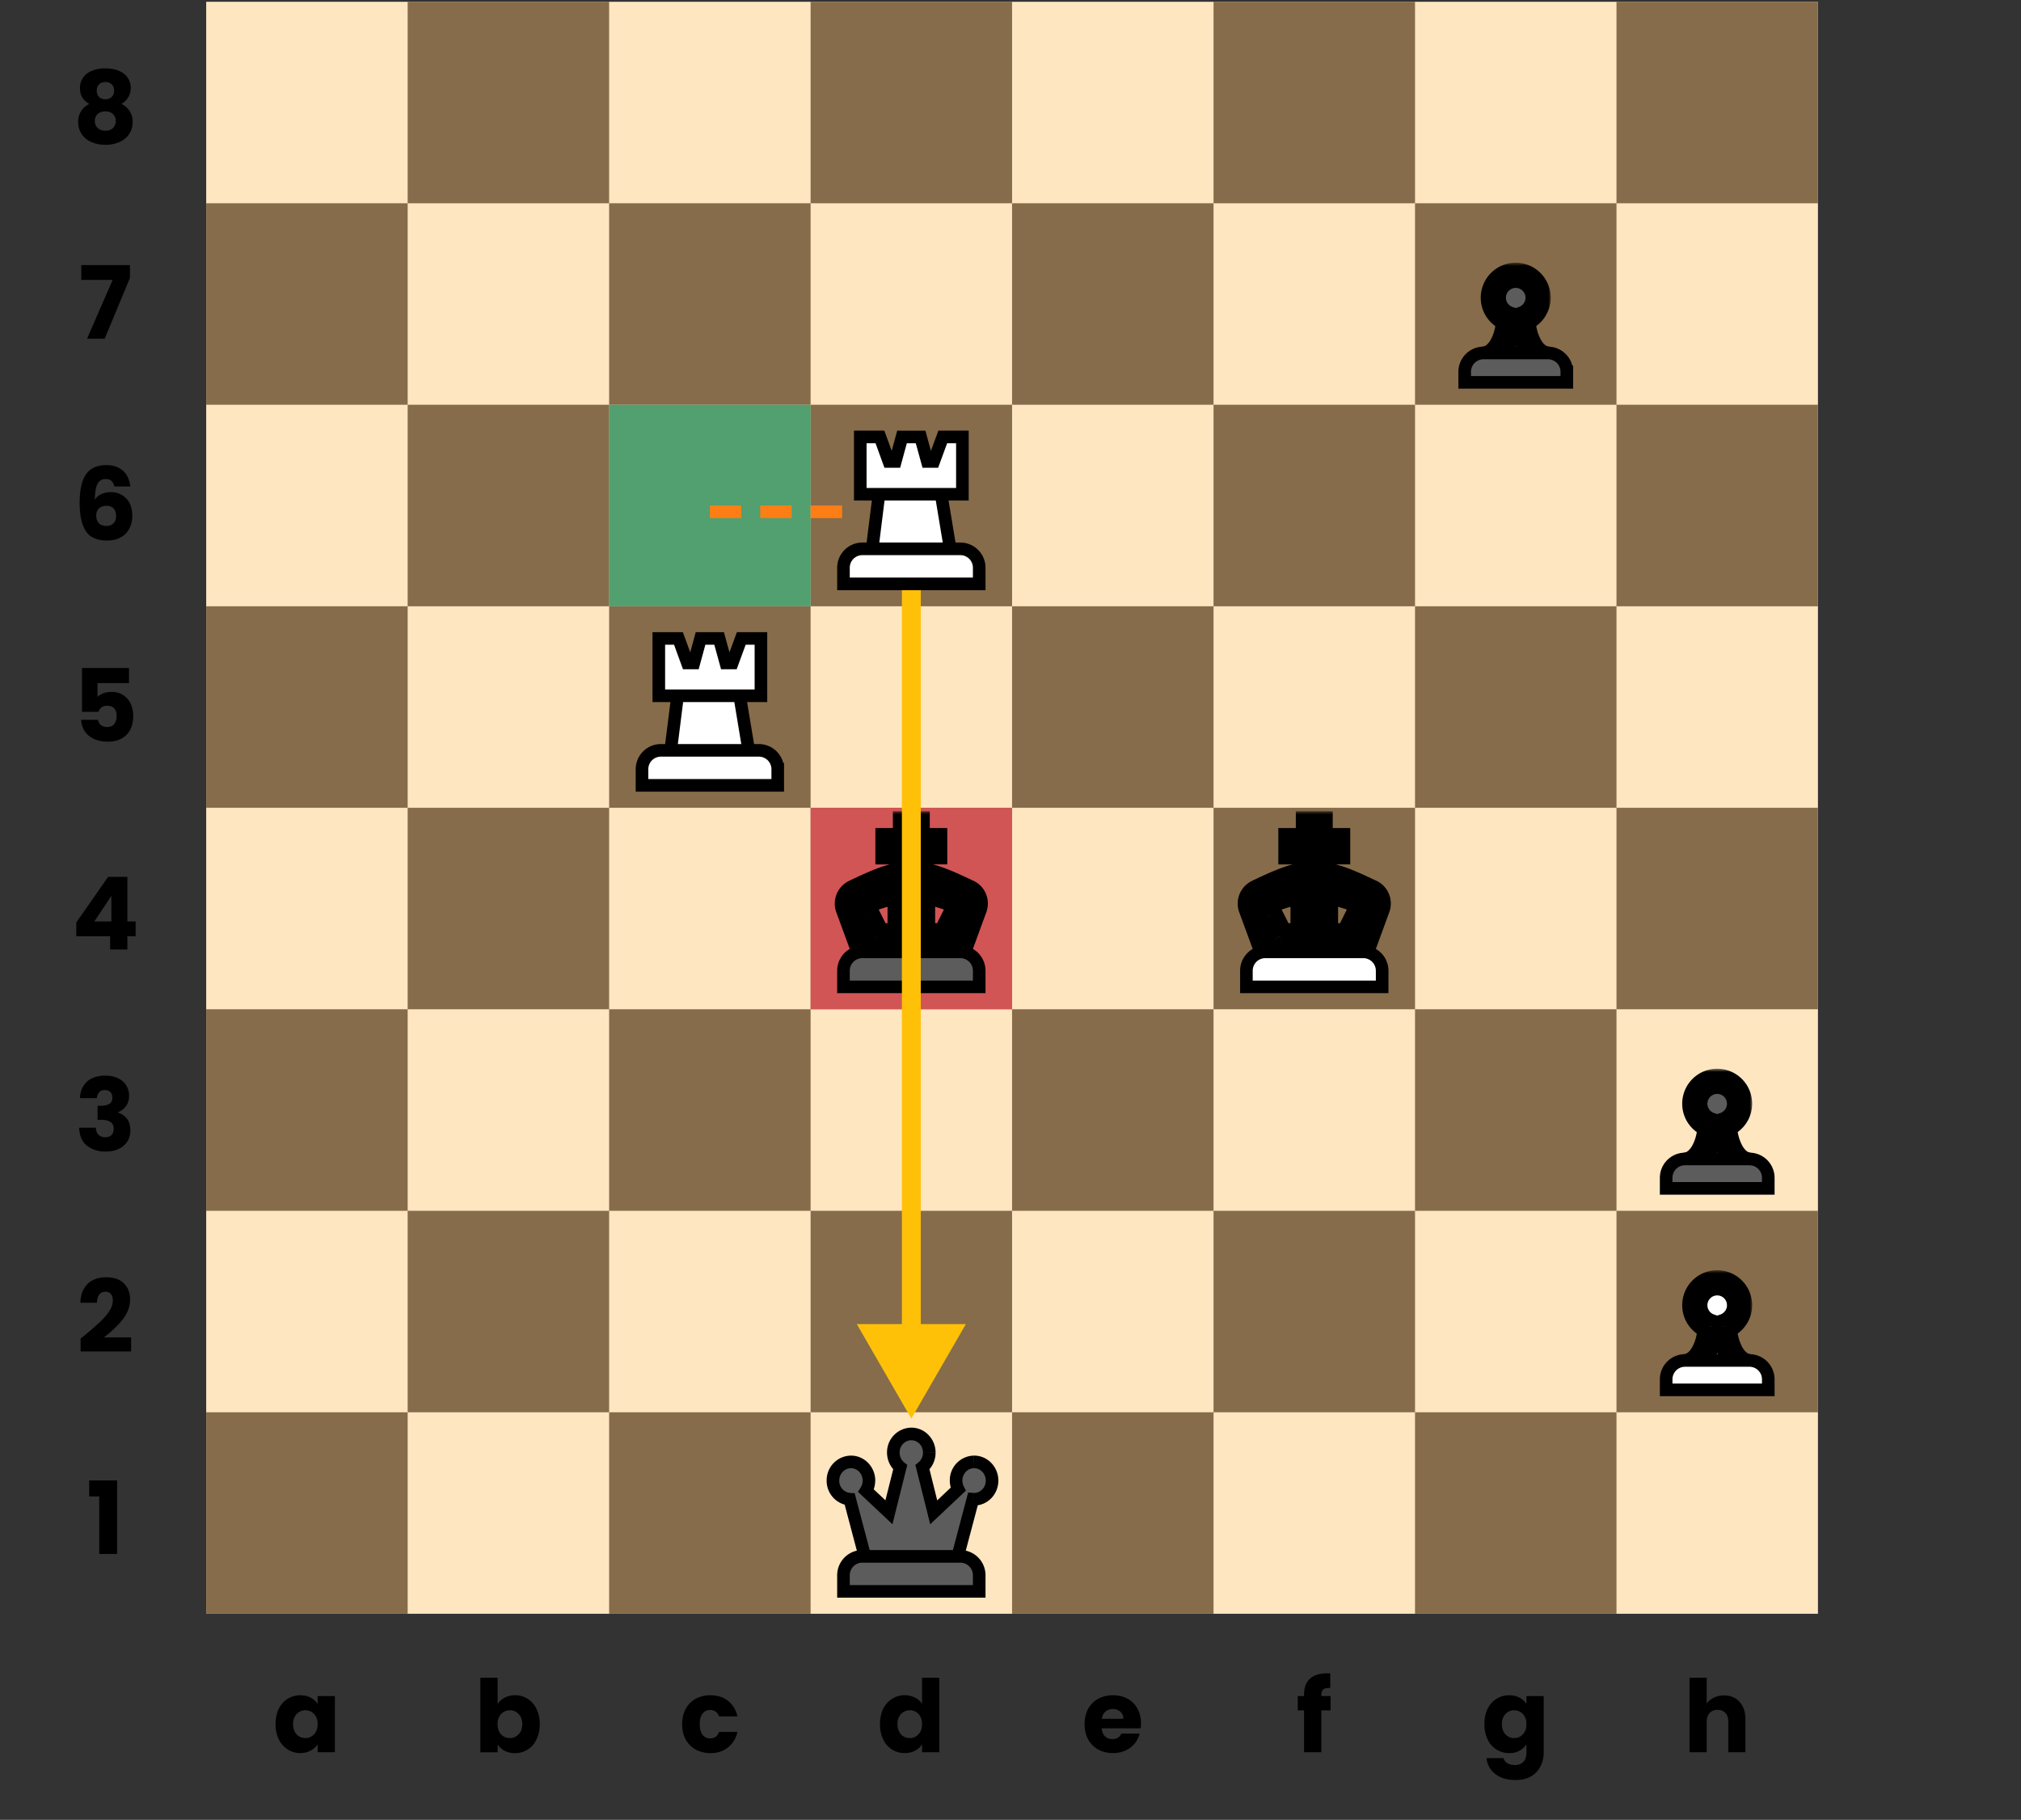 <svg width="321" height="289" fill="none" xmlns="http://www.w3.org/2000/svg"><rect width="100%" height="100%" fill="#333333" stroke="none"/><g clip-path="url(#clip0)"><path fill="#FEE6C1" d="M32.75.28h256v256h-256z"/><path d="M32.75 224.28h32v32h-32v-32zM32.75 96.28h32v32h-32v-32zM32.75 160.28h32v32h-32v-32zM32.75 32.28h32v32h-32v-32zM64.75 192.28h32v32h-32v-32zM64.75 64.28h32v32h-32v-32zM64.75 128.28h32v32h-32v-32zM64.75.28h32v32h-32v-32zM160.75 224.28h32v32h-32v-32zM160.75 96.28h32v32h-32v-32zM160.75 160.28h32v32h-32v-32zM160.75 32.28h32v32h-32v-32zM192.75 192.28h32v32h-32v-32zM192.75 64.28h32v32h-32v-32zM192.75 128.28h32v32h-32v-32zM192.75.28h32v32h-32v-32zM96.75 224.28h32v32h-32v-32zM96.75 96.28h32v32h-32v-32zM96.75 160.28h32v32h-32v-32zM96.75 32.28h32v32h-32v-32zM128.75 192.28h32v32h-32v-32zM128.75 64.28h32v32h-32v-32zM128.75 128.28h32v32h-32v-32zM128.75.28h32v32h-32v-32zM224.75 224.28h32v32h-32v-32zM224.75 96.28h32v32h-32v-32zM224.75 160.28h32v32h-32v-32zM224.75 32.28h32v32h-32v-32zM256.75 192.28h32v32h-32v-32zM256.75 64.28h32v32h-32v-32zM256.75 128.28h32v32h-32v-32zM256.75.28h32v32h-32v-32z" fill="#866C4A"/><path d="M14.17 237.64v-2.54h4.43v11.68h-2.84v-9.14h-1.59zM12.8 212.58l.5-.4a58.94 58.94 0 002.46-2.13c.61-.55 1.12-1.13 1.54-1.74.41-.6.62-1.2.62-1.78 0-.43-.1-.77-.3-1.02-.2-.24-.5-.37-.91-.37-.41 0-.73.16-.96.47-.23.3-.34.72-.34 1.28h-2.64c.02-.9.21-1.67.58-2.27.37-.61.85-1.06 1.45-1.35.61-.29 1.28-.43 2.02-.43 1.27 0 2.22.32 2.86.97.65.66.98 1.5.98 2.55 0 1.14-.4 2.2-1.17 3.18-.78.97-1.77 1.92-2.98 2.85h4.32v2.23H12.8v-2.04zM12.72 174.4a3.52 3.52 0 011.12-2.65c.7-.62 1.66-.93 2.86-.93.8 0 1.49.14 2.05.42a2.96 2.96 0 011.75 2.75c0 .7-.18 1.28-.53 1.73-.35.44-.76.74-1.23.9v.06c.6.2 1.08.54 1.44 1 .35.48.52 1.08.52 1.81a3.07 3.07 0 01-1.8 2.94c-.56.3-1.25.44-2.05.44a4.7 4.7 0 01-3.07-.94c-.76-.63-1.16-1.58-1.2-2.85h2.65c.01.47.15.84.4 1.12.26.27.63.4 1.12.4.42 0 .74-.12.96-.35.24-.25.35-.57.35-.96 0-.51-.16-.88-.5-1.1-.31-.24-.83-.36-1.54-.36h-.52v-2.22h.52c.54 0 .98-.1 1.3-.28.35-.19.52-.52.52-1 0-.39-.1-.69-.32-.9a1.2 1.2 0 00-.88-.32c-.4 0-.7.12-.91.37-.2.25-.3.55-.34.91h-2.67zM12.12 148.7v-2.21l5.05-7.24h3.06v7.08h1.31v2.36h-1.31v2.09h-2.74v-2.09h-5.37zm5.57-6.44l-2.7 4.07h2.7v-4.07zM20.49 108.48h-5v2.2c.22-.23.52-.42.9-.57.39-.15.8-.22 1.25-.22a3.19 3.19 0 013.15 1.95c.25.58.37 1.2.37 1.87 0 1.25-.35 2.24-1.06 2.98-.7.72-1.7 1.09-2.97 1.09a5.3 5.3 0 01-2.23-.44c-.62-.3-1.11-.7-1.45-1.23a3.54 3.54 0 01-.56-1.8h2.67c.06.32.22.6.46.83.25.2.59.31 1.01.31.5 0 .88-.16 1.12-.48.25-.31.37-.74.37-1.28 0-.52-.13-.92-.38-1.2-.26-.27-.63-.41-1.12-.41-.37 0-.66.09-.9.27-.23.17-.39.4-.46.69h-2.64v-6.96h7.47v2.4zM18.15 77.25a1.6 1.6 0 00-.45-.88c-.21-.2-.52-.3-.91-.3-.6 0-1.04.26-1.31.8-.27.52-.4 1.35-.42 2.49a2.4 2.4 0 011.01-.88c.45-.21.94-.32 1.47-.32a3.3 3.3 0 012.51 1c.64.65.96 1.58.96 2.76 0 .78-.16 1.46-.48 2.05a3.3 3.3 0 01-1.37 1.37c-.6.33-1.3.5-2.13.5-1.64 0-2.78-.51-3.42-1.54-.64-1.03-.96-2.51-.96-4.44 0-2.03.33-3.54 1-4.52.69-.99 1.78-1.48 3.27-1.48.8 0 1.47.16 2.01.48.56.3.98.72 1.25 1.23.29.5.46 1.07.51 1.68h-2.54zm-1.26 3.07c-.46 0-.85.14-1.16.42-.3.26-.44.65-.44 1.15 0 .5.14.9.41 1.2.29.29.7.43 1.22.43.47 0 .84-.14 1.1-.42.28-.28.42-.67.42-1.16 0-.5-.14-.9-.4-1.19-.27-.29-.65-.43-1.15-.43zM20.64 44.14l-4.01 9.64h-2.8l4.06-9.33h-4.98V42.1h7.73v2.03zM14.2 16.5c-1-.53-1.5-1.37-1.5-2.5a2.86 2.86 0 011.8-2.71c.61-.3 1.36-.43 2.24-.43.89 0 1.63.14 2.23.43a2.86 2.86 0 011.8 2.7 2.83 2.83 0 01-1.5 2.51 3.06 3.06 0 011.8 2.85 3.37 3.37 0 01-2.15 3.22c-.65.29-1.38.43-2.18.43-.8 0-1.53-.14-2.19-.43a3.37 3.37 0 01-2.13-3.22 3.04 3.04 0 011.78-2.85zm3.92-2.1c0-.43-.13-.77-.38-1a1.34 1.34 0 00-1-.37c-.41 0-.75.12-1 .37-.25.24-.37.59-.37 1.02 0 .42.13.75.38 1 .26.23.59.35 1 .35.4 0 .73-.13.99-.37.25-.25.38-.58.38-1zm-1.38 3.29c-.5 0-.9.14-1.21.41-.31.27-.47.64-.47 1.12 0 .45.15.82.45 1.1.31.3.72.44 1.23.44.52 0 .92-.14 1.2-.43.3-.3.45-.66.45-1.1 0-.48-.15-.85-.46-1.13-.3-.27-.7-.41-1.19-.41zM273.84 269.25c1.02 0 1.84.34 2.46 1.02.62.68.93 1.6.93 2.79v5.21h-2.72v-4.84c0-.6-.15-1.06-.46-1.4-.31-.32-.73-.5-1.25-.5-.53 0-.94.18-1.25.5-.31.34-.47.8-.47 1.4v4.84h-2.73v-11.83h2.73v4.1c.28-.39.66-.7 1.14-.94a3.64 3.64 0 011.62-.35zM239.7 269.22c.63 0 1.18.13 1.65.38.48.26.85.6 1.1 1.01v-1.26h2.74v8.9a4.9 4.9 0 01-.5 2.23c-.32.67-.81 1.2-1.48 1.6-.67.4-1.5.6-2.48.6-1.33 0-2.4-.32-3.22-.95a3.5 3.5 0 01-1.4-2.53h2.7c.08.35.28.61.6.8.32.2.72.3 1.19.3.56 0 1.01-.16 1.34-.49.34-.32.51-.84.51-1.55V277a3.08 3.08 0 01-2.75 1.4 3.7 3.7 0 01-3.42-2.17 5.51 5.51 0 01-.51-2.44c0-.91.17-1.72.5-2.41.36-.7.83-1.23 1.43-1.6a3.7 3.7 0 012-.56zm2.75 4.6c0-.7-.19-1.23-.57-1.63-.38-.39-.83-.59-1.38-.59-.54 0-1 .2-1.39.6a2.2 2.2 0 00-.56 1.6c0 .68.19 1.22.56 1.63.38.4.85.59 1.4.59.54 0 1-.2 1.37-.6.38-.39.57-.93.57-1.6zM211.34 271.62h-1.47v6.65h-2.74v-6.65h-1v-2.27h1v-.26c0-1.1.31-1.93.94-2.5.63-.57 1.56-.86 2.77-.86.2 0 .35 0 .45.02v2.32c-.52-.03-.9.04-1.1.22-.22.18-.32.5-.32.98v.08h1.47v2.27zM181.23 273.67c0 .25-.02.52-.05.8h-6.2c.05.55.23.98.53 1.28.32.29.71.43 1.17.43.69 0 1.16-.29 1.43-.87h2.9a3.93 3.93 0 01-.8 1.59c-.4.47-.88.84-1.46 1.1a4.7 4.7 0 01-1.97.4c-.88 0-1.66-.18-2.34-.56a3.98 3.98 0 01-1.6-1.6c-.38-.69-.57-1.5-.57-2.43 0-.93.18-1.74.56-2.43a4 4 0 011.6-1.6 4.83 4.83 0 012.35-.56c.86 0 1.63.18 2.3.54.67.37 1.2.88 1.57 1.56.38.67.58 1.45.58 2.35zm-2.8-.72c0-.47-.16-.84-.48-1.12a1.77 1.77 0 00-1.2-.42c-.46 0-.85.13-1.17.4-.31.27-.5.65-.58 1.14h3.43zM139.77 273.8c0-.92.17-1.73.5-2.42.36-.7.83-1.23 1.43-1.6a3.7 3.7 0 013.6-.2c.5.25.88.58 1.15 1v-4.14h2.74v11.83h-2.74V277c-.25.42-.62.76-1.1 1.02-.47.25-1.02.38-1.65.38a3.7 3.7 0 01-3.42-2.17 5.51 5.51 0 01-.51-2.44zm6.68.01c0-.68-.19-1.22-.57-1.62-.38-.39-.83-.59-1.38-.59-.54 0-1 .2-1.39.6a2.2 2.2 0 00-.56 1.6c0 .68.19 1.22.56 1.63.38.4.85.59 1.4.59.54 0 1-.2 1.37-.6.38-.39.57-.93.57-1.6zM108.35 273.81c0-.93.19-1.74.56-2.43.39-.7.91-1.23 1.59-1.6a4.8 4.8 0 012.33-.56c1.12 0 2.06.3 2.8.88a4.13 4.13 0 011.49 2.48h-2.91c-.25-.68-.72-1.02-1.43-1.02-.5 0-.9.2-1.2.59-.3.38-.44.94-.44 1.66 0 .73.15 1.29.44 1.68.3.38.7.58 1.2.58.7 0 1.18-.34 1.43-1.03h2.91a4.18 4.18 0 01-1.49 2.47c-.75.6-1.69.9-2.8.9-.87 0-1.65-.2-2.33-.57a4 4 0 01-1.59-1.6c-.37-.69-.56-1.5-.56-2.43zM79.05 270.61c.25-.42.62-.75 1.1-1a3.45 3.45 0 011.65-.4 3.7 3.7 0 013.4 2.17c.36.7.53 1.5.53 2.42 0 .91-.17 1.72-.52 2.43a3.7 3.7 0 01-3.4 2.18 3.5 3.5 0 01-1.66-.37c-.47-.26-.84-.6-1.1-1.01v1.25H76.3v-11.84h2.74v4.17zm3.9 3.19c0-.69-.2-1.22-.58-1.6-.37-.4-.83-.6-1.39-.6-.54 0-1 .2-1.39.6-.37.39-.56.93-.56 1.61s.19 1.22.56 1.62c.38.4.85.59 1.4.59.54 0 1-.2 1.38-.6.39-.4.58-.94.58-1.63zM43.77 273.8c0-.92.17-1.73.5-2.42.36-.7.83-1.23 1.43-1.6a3.7 3.7 0 012-.56c.63 0 1.18.13 1.65.38.48.26.85.6 1.1 1.01v-1.26h2.74v8.92h-2.74v-1.26c-.26.42-.64.75-1.12 1a3.66 3.66 0 01-3.63-.18 4.05 4.05 0 01-1.42-1.6 5.5 5.5 0 01-.51-2.44zm6.68.01c0-.68-.19-1.22-.57-1.62-.38-.39-.83-.59-1.38-.59-.54 0-1 .2-1.39.6a2.2 2.2 0 00-.56 1.6c0 .68.19 1.22.56 1.63.38.4.85.59 1.4.59.54 0 1-.2 1.37-.6.38-.39.57-.93.57-1.6z" fill="#000"/><path fill="#E94E58" fill-opacity=".75" d="M128.75 128.28h32v32h-32z"/><mask id="a" maskUnits="userSpaceOnUse" x="131.59" y="128.83" width="26" height="26" fill="#000"><path fill="#fff" d="M131.59 128.83h26v26h-26z"/><path fill-rule="evenodd" clip-rule="evenodd" d="M151.86 152.16l2.93-7.98a2 2 0 00-1.02-2.5c-3.56-1.68-5.71-2.62-8.1-2.81v-3.6h2.79v-1.77h-2.78v-2.67h-1.86v2.67h-2.78v1.78h2.78v3.59c-2.38.2-4.53 1.13-8.1 2.81a2 2 0 00-1.01 2.5l2.93 7.98h14.22zm-8.9-10.72c-1.11.2-2.38.56-4.03 1.1a1.99 1.99 0 00-1.16 2.79l1.64 3.28h3.56v-7.17zm7.6 1.1c-1.65-.53-2.91-.9-4.03-1.1v7.17h3.55l1.64-3.28c.54-1.09 0-2.4-1.15-2.78z"/></mask><path fill-rule="evenodd" clip-rule="evenodd" d="M151.86 152.16l2.93-7.98a2 2 0 00-1.02-2.5c-3.56-1.68-5.71-2.62-8.1-2.81v-3.6h2.79v-1.77h-2.78v-2.67h-1.86v2.67h-2.78v1.78h2.78v3.59c-2.38.2-4.53 1.13-8.1 2.81a2 2 0 00-1.01 2.5l2.93 7.98h14.22zm-8.9-10.72c-1.11.2-2.38.56-4.03 1.1a1.99 1.99 0 00-1.16 2.79l1.64 3.28h3.56v-7.17zm7.6 1.1c-1.65-.53-2.91-.9-4.03-1.1v7.17h3.55l1.64-3.28c.54-1.09 0-2.4-1.15-2.78z" fill="#5C5C5C"/><path d="M143.9 139.87c.57-.05 1.13-.05 1.7 0l.16-2c-.68-.05-1.35-.05-2.02 0l.16 2zm10.89 4.31l1.87.69-1.87-.69zm-2.93 7.98v2h1.4l.48-1.3-1.88-.7zm1.9-10.47l.86-1.81-.85 1.8zm-8.08-2.82h-2v1.84l1.83.15.17-2zm0-3.6v-2h-2v2h2zm2.78 0v2h2v-2h-2zm0-1.77h2v-2h-2v2zm-2.78 0h-2v2h2v-2zm0-2.67h2v-2h-2v2zm-1.86 0v-2h-2v2h2zm0 2.67v2h2v-2h-2zm-2.78 0v-2h-2v2h2zm0 1.78h-2v2h2v-2zm2.78 0h2v-2h-2v2zm0 3.59l.16 2 1.84-.16v-1.84h-2zm-8.1 2.81l.86 1.81-.85-1.8zm-1.01 2.5l1.88-.69-1.88.69zm2.93 7.98l-1.88.7.48 1.3h1.4v-2zm1.29-9.61l-.63-1.9.63 1.9zm4.04-1.1h2v-2.38l-2.34.4.34 1.97zm-5.2 3.88l1.8-.9-1.8.9zm1.64 3.28l-1.78.9.55 1.1h1.23v-2zm3.56 0v2h2v-2h-2zm3.56-7.17l.33-1.97-2.34-.4v2.38h2zm4.04 1.1l.62-1.9-.62 1.9zm-4.04 6.07h-2v2h2v-2zm3.55 0v2h1.24l.55-1.1-1.79-.9zm1.64-3.28l1.79.9-1.79-.9zm1.19-1.84l-2.93 7.99 3.76 1.37 2.92-7.98-3.75-1.38zm0 0l3.75 1.38a4 4 0 00-2.04-5l-1.71 3.62zm-7.4-2.63c1.96.16 3.79.92 7.4 2.63l1.71-3.61c-3.5-1.66-5.98-2.78-8.78-3l-.33 3.98zm-1.83-5.58v3.59h4v-3.6h-4zm4.78-2h-2.78v4h2.78v-4zm-2 .22v1.78h4v-1.78h-4zm-.78 2h2.78v-4h-2.78v4zm-2-4.67v2.67h4v-2.67h-4zm.14 2h1.86v-4h-1.86v4zm2 .67v-2.67h-4v2.67h4zm-4.78 2h2.78v-4h-2.78v4zm2-.22v-1.78h-4v1.78h4zm.78-2h-2.78v4h2.78v-4zm2 5.59v-3.6h-4v3.6h4zm-9.24 4.62c3.62-1.7 5.44-2.47 7.4-2.63l-.32-3.98c-2.8.22-5.28 1.34-8.79 3l1.71 3.61zm0 0l-1.7-3.61a4 4 0 00-2.05 4.99l3.76-1.38zm2.93 7.99l-2.92-7.99-3.76 1.38 2.93 7.98 3.75-1.37zm12.35-1.32h-14.22v4h14.22v-4zm-12.31-5.71c1.64-.54 2.79-.87 3.76-1.03l-.68-3.95c-1.28.22-2.66.63-4.32 1.18l1.24 3.8zm.01-.02v.01h-.01l-1.25-3.8a3.99 3.99 0 00-2.31 5.58l3.57-1.79zm1.64 3.28l-1.64-3.28-3.57 1.8 1.63 3.27 3.58-1.79zm1.77-1.1h-3.56v4h3.56v-4zm-2-5.17v7.17h4v-7.17h-4zm5.22 1.98c.97.16 2.11.49 3.76 1.03l1.24-3.8a31.28 31.28 0 00-4.33-1.18l-.67 3.95zm2.34 5.19v-7.17h-4v7.17h4zm1.55-2h-3.56v4h3.56v-4zm-.15-2.18l-1.64 3.28 3.58 1.8 1.64-3.29-3.58-1.79zm.02.02l-.01-.01c0-.01 0 0 0 0l3.57 1.78a4 4 0 00-2.32-5.57l-1.24 3.8z" fill="#000" mask="url(#a)"/><path d="M154.53 156.72h1v-2.56a3 3 0 00-3-3h-15.56a3 3 0 00-3 3v2.56h20.56z" fill="#5C5C5C" stroke="#000" stroke-width="2"/><mask id="b" maskUnits="userSpaceOnUse" x="195.59" y="128.83" width="26" height="26" fill="#000"><path fill="#fff" d="M195.59 128.83h26v26h-26z"/><path fill-rule="evenodd" clip-rule="evenodd" d="M215.86 152.16l2.93-7.98a2 2 0 00-1.02-2.5c-3.56-1.68-5.71-2.62-8.1-2.81v-3.6h2.79v-1.77h-2.78v-2.67h-1.86v2.67h-2.78v1.78h2.78v3.59c-2.38.2-4.53 1.13-8.1 2.81a2 2 0 00-1.01 2.5l2.93 7.98h14.22zm-8.89-10.72c-1.12.2-2.39.56-4.04 1.1a1.99 1.99 0 00-1.16 2.79l1.64 3.28h3.56v-7.17zm7.6 1.1c-1.66-.53-2.92-.9-4.04-1.1v7.17h3.55l1.64-3.28c.54-1.09 0-2.4-1.15-2.78z"/></mask><path fill-rule="evenodd" clip-rule="evenodd" d="M215.86 152.16l2.93-7.98a2 2 0 00-1.02-2.5c-3.56-1.68-5.71-2.62-8.1-2.81v-3.6h2.79v-1.77h-2.78v-2.67h-1.86v2.67h-2.78v1.78h2.78v3.59c-2.38.2-4.53 1.13-8.1 2.81a2 2 0 00-1.01 2.5l2.93 7.98h14.22zm-8.89-10.72c-1.12.2-2.39.56-4.04 1.1a1.99 1.99 0 00-1.16 2.79l1.64 3.28h3.56v-7.17zm7.6 1.1c-1.66-.53-2.92-.9-4.04-1.1v7.17h3.55l1.64-3.28c.54-1.09 0-2.4-1.15-2.78z" fill="#fff"/><path d="M207.9 139.87c.57-.05 1.13-.05 1.7 0l.16-2c-.68-.05-1.35-.05-2.02 0l.16 2zm10.89 4.31l1.87.69-1.87-.69zm-2.93 7.98v2h1.4l.48-1.3-1.88-.7zm1.9-10.47l.86-1.81-.85 1.8zm-8.08-2.82h-2v1.84l1.83.15.17-2zm0-3.6v-2h-2v2h2zm2.78 0v2h2v-2h-2zm0-1.77h2v-2h-2v2zm-2.78 0h-2v2h2v-2zm0-2.67h2v-2h-2v2zm-1.86 0v-2h-2v2h2zm0 2.67v2h2v-2h-2zm-2.78 0v-2h-2v2h2zm0 1.78h-2v2h2v-2zm2.78 0h2v-2h-2v2zm0 3.59l.16 2 1.84-.16v-1.84h-2zm-8.1 2.81l.86 1.81-.85-1.8zm-1.01 2.5l1.88-.69-1.88.69zm2.93 7.98l-1.88.7.48 1.3h1.4v-2zm1.29-9.61l-.63-1.9.63 1.9zm4.04-1.1h2v-2.38l-2.34.4.34 1.97zm-5.2 3.88l1.8-.9-1.8.9zm1.64 3.28l-1.78.9.55 1.1h1.23v-2zm3.56 0v2h2v-2h-2zm3.56-7.17l.33-1.97-2.34-.4v2.38h2zm4.04 1.1l-.62 1.9.62-1.9zm-4.04 6.07h-2v2h2v-2zm3.55 0v2h1.24l.55-1.1-1.79-.9zm1.64-3.28l1.79.9-1.79-.9zm1.19-1.84l-2.93 7.99 3.76 1.37 2.92-7.98-3.75-1.38zm0 0l3.75 1.38a4 4 0 00-2.04-5l-1.71 3.62zm-7.4-2.63c1.96.16 3.79.92 7.4 2.63l1.71-3.61c-3.5-1.66-5.98-2.78-8.78-3l-.33 3.98zm-1.83-5.58v3.59h4v-3.6h-4zm4.78-2h-2.78v4h2.78v-4zm-2 .22v1.78h4v-1.78h-4zm-.78 2h2.78v-4h-2.78v4zm-2-4.67v2.67h4v-2.67h-4zm.14 2h1.86v-4h-1.86v4zm2 .67v-2.67h-4v2.67h4zm-4.78 2h2.78v-4h-2.78v4zm2-.22v-1.78h-4v1.78h4zm.78-2h-2.78v4h2.78v-4zm2 5.59v-3.6h-4v3.6h4zm-9.24 4.62c3.62-1.7 5.44-2.47 7.4-2.63l-.32-3.98c-2.8.22-5.28 1.34-8.79 3l1.71 3.61zm0 0l-1.7-3.61a4 4 0 00-2.05 4.99l3.76-1.38zm2.93 7.99l-2.92-7.99-3.76 1.38 2.93 7.98 3.75-1.37zm12.35-1.32h-14.22v4h14.22v-4zm-12.31-5.71c1.64-.54 2.79-.87 3.76-1.03l-.68-3.95a31.3 31.3 0 00-4.32 1.18l1.24 3.8zm.01-.02v.01h-.01l-1.25-3.8a3.99 3.99 0 00-2.31 5.58l3.57-1.79zm1.64 3.28l-1.64-3.28-3.57 1.8 1.63 3.27 3.58-1.79zm1.77-1.1h-3.56v4h3.56v-4zm-2-5.17v7.17h4v-7.17h-4zm5.22 1.98c.97.16 2.11.49 3.76 1.03l1.24-3.8a31.28 31.28 0 00-4.33-1.18l-.67 3.95zm2.34 5.19v-7.17h-4v7.17h4zm1.55-2h-3.56v4h3.56v-4zm-.15-2.18l-1.64 3.28 3.58 1.8 1.64-3.29-3.58-1.79zm.02.02l-.01-.01c0-.01 0 0 0 0l3.57 1.78a4 4 0 00-2.32-5.57l-1.24 3.8z" fill="#000" mask="url(#b)"/><path d="M218.53 156.72h1v-2.56a3 3 0 00-3-3h-15.56a3 3 0 00-3 3v2.56h20.56z" fill="#fff" stroke="#000" stroke-width="2"/><mask id="c" maskUnits="userSpaceOnUse" x="234.41" y="41.72" width="12" height="18" fill="#000"><path fill="#fff" d="M234.41 41.72h12v18h-12z"/><path fill-rule="evenodd" clip-rule="evenodd" d="M241.92 50.63a3.56 3.56 0 10-2.33 0c.03 2.85-1.48 6.42-4.18 6.42h10.67c-2.7 0-4.18-3.58-4.16-6.42z"/></mask><path fill-rule="evenodd" clip-rule="evenodd" d="M241.92 50.63a3.56 3.56 0 10-2.33 0c.03 2.85-1.48 6.42-4.18 6.42h10.67c-2.7 0-4.18-3.58-4.16-6.42z" fill="#5C5C5C"/><path d="M241.92 50.63l-.66-1.88-1.34.46v1.41l2 .01zm-2.33 0h2l-.01-1.42-1.34-.46-.65 1.89zm2.71-3.35c0 .67-.43 1.25-1.04 1.47l1.31 3.77a5.56 5.56 0 003.73-5.24h-4zm-1.55-1.56c.86 0 1.55.7 1.55 1.56h4a5.56 5.56 0 00-5.55-5.56v4zm-1.56 1.56c0-.86.7-1.56 1.56-1.56v-4a5.56 5.56 0 00-5.56 5.56h4zm1.05 1.47a1.56 1.56 0 01-1.05-1.47h-4c0 2.44 1.57 4.5 3.75 5.25l1.3-3.78zm-4.83 10.3c2.36 0 3.96-1.57 4.85-3.15.9-1.59 1.35-3.54 1.33-5.28l-4 .04a6.82 6.82 0 01-.8 3.26c-.53.93-1.03 1.13-1.38 1.13v4zm10.67-4h-10.67v4h10.67v-4zm-6.16-4.43c-.01 1.73.42 3.68 1.32 5.27.89 1.57 2.48 3.16 4.84 3.16v-4c-.33 0-.83-.2-1.36-1.13a6.96 6.96 0 01-.8-3.27l-4-.03z" fill="#000" mask="url(#c)"/><path d="M247.86 60.72h1v-1.67a3 3 0 00-3-3h-10.22a3 3 0 00-3 3v1.67h15.22z" fill="#5C5C5C" stroke="#000" stroke-width="2"/><mask id="d" maskUnits="userSpaceOnUse" x="266.41" y="169.72" width="12" height="18" fill="#000"><path fill="#fff" d="M266.41 169.72h12v18h-12z"/><path fill-rule="evenodd" clip-rule="evenodd" d="M273.92 178.63a3.56 3.56 0 10-2.33 0c.03 2.86-1.48 6.42-4.18 6.42h10.67c-2.7 0-4.18-3.58-4.16-6.42z"/></mask><path fill-rule="evenodd" clip-rule="evenodd" d="M273.92 178.63a3.56 3.56 0 10-2.33 0c.03 2.86-1.48 6.42-4.18 6.42h10.67c-2.7 0-4.18-3.58-4.16-6.42z" fill="#5C5C5C"/><path d="M273.92 178.63l-.66-1.88-1.34.46v1.41l2 .01zm-2.33 0h2l-.01-1.42-1.34-.46-.65 1.89zm2.71-3.35c0 .67-.43 1.25-1.04 1.47l1.31 3.77a5.56 5.56 0 003.73-5.25h-4zm-1.55-1.56c.86 0 1.55.7 1.55 1.56h4a5.56 5.56 0 00-5.55-5.56v4zm-1.56 1.56c0-.86.7-1.56 1.56-1.56v-4a5.55 5.55 0 00-5.56 5.56h4zm1.05 1.47a1.56 1.56 0 01-1.05-1.47h-4c0 2.44 1.57 4.5 3.75 5.25l1.3-3.78zm-4.83 10.3c2.36 0 3.96-1.57 4.85-3.15.9-1.59 1.35-3.54 1.33-5.28l-4 .04a6.82 6.82 0 01-.8 3.26c-.53.93-1.03 1.13-1.38 1.13v4zm10.67-4h-10.67v4h10.67v-4zm-6.16-4.43c-.01 1.73.42 3.68 1.32 5.27.89 1.57 2.48 3.16 4.84 3.16v-4c-.33 0-.83-.2-1.36-1.13a6.96 6.96 0 01-.8-3.27l-4-.03z" fill="#000" mask="url(#d)"/><path d="M279.86 188.72h1v-1.67a3 3 0 00-3-3h-10.22a3 3 0 00-3 3v1.67h15.22z" fill="#5C5C5C" stroke="#000" stroke-width="2"/><path d="M144.75 225.28l8.66-15h-17.32l8.66 15zm-1.5-145v131.5h3V80.28h-3z" fill="#FFC107"/><mask id="e" maskUnits="userSpaceOnUse" x="266.41" y="201.72" width="12" height="18" fill="#000"><path fill="#fff" d="M266.41 201.72h12v18h-12z"/><path fill-rule="evenodd" clip-rule="evenodd" d="M273.92 210.63a3.56 3.56 0 10-2.33 0c.03 2.86-1.48 6.42-4.18 6.42h10.67c-2.7 0-4.18-3.58-4.16-6.42z"/></mask><path fill-rule="evenodd" clip-rule="evenodd" d="M273.92 210.63a3.56 3.56 0 10-2.33 0c.03 2.86-1.48 6.42-4.18 6.42h10.67c-2.7 0-4.18-3.58-4.16-6.42z" fill="#fff"/><path d="M273.92 210.63l-.66-1.88-1.34.46v1.41l2 .01zm-2.33 0h2l-.01-1.42-1.34-.46-.65 1.89zm2.71-3.35c0 .67-.43 1.25-1.04 1.47l1.31 3.77a5.56 5.56 0 003.73-5.25h-4zm-1.55-1.56c.86 0 1.55.7 1.55 1.56h4a5.56 5.56 0 00-5.55-5.56v4zm-1.56 1.56c0-.86.7-1.56 1.56-1.56v-4a5.55 5.55 0 00-5.56 5.56h4zm1.05 1.47a1.56 1.56 0 01-1.05-1.47h-4c0 2.44 1.57 4.5 3.75 5.25l1.3-3.78zm-4.83 10.3c2.36 0 3.96-1.57 4.85-3.15.9-1.59 1.35-3.54 1.33-5.28l-4 .04a6.82 6.82 0 01-.8 3.26c-.53.93-1.03 1.13-1.38 1.13v4zm10.67-4h-10.67v4h10.67v-4zm-6.16-4.43c-.01 1.73.42 3.68 1.32 5.27.89 1.57 2.48 3.16 4.84 3.16v-4c-.33 0-.83-.2-1.36-1.13a6.96 6.96 0 01-.8-3.27l-4-.03z" fill="#000" mask="url(#e)"/><path d="M279.86 220.72h1v-1.67a3 3 0 00-3-3h-10.22a3 3 0 00-3 3v1.67h15.22zM108.75 108.5h-.89l-.1.87-1.34 10.67-.14 1.12h12.98l-.2-1.16-1.77-10.67-.14-.83h-8.4z" fill="#fff" stroke="#000" stroke-width="2"/><path d="M105.64 101.39h-1v9.1h16.22v-9.1h-3.12l-.24.65-1.19 3.24h-1.02l-.87-3.16-.2-.73H111.27l-.2.73-.86 3.16h-1.03l-1.18-3.24-.24-.65h-2.12zM122.53 124.72h1v-2.56a3 3 0 00-3-3h-15.56a3 3 0 00-3 3v2.56h20.56z" fill="#fff" stroke="#000" stroke-width="2"/><path fill-rule="evenodd" clip-rule="evenodd" d="M147.6 230.68a3 3 0 01-1.09 2.33l1.8 7.15 3.88-3.65a3.03 3.03 0 01-.33-1.38 2.91 2.91 0 012.85-2.97 2.91 2.91 0 012.86 2.97 2.91 2.91 0 01-3.04 2.95l-2.67 10.08h-14.22l-2.67-10.08a2.92 2.92 0 01-2.67-2.95 2.91 2.91 0 012.86-2.97 2.91 2.91 0 012.86 2.97c0 .6-.17 1.15-.46 1.61l3.63 3.42 1.79-7.15a3 3 0 01-1.09-2.33 2.91 2.91 0 012.86-2.96 2.91 2.91 0 012.85 2.96z" fill="#5C5C5C"/><path d="M146.51 233.01l-.63-.77-.49.4.15.61.97-.24zm1.8 7.15l-.98.25.42 1.65 1.24-1.17-.69-.73zm3.88-3.65l.68.73.55-.52-.34-.66-.9.45zm2.34 1.57l.06-1-.82-.05-.21.8.97.25zm-2.67 10.08v1h.77l.2-.74-.97-.26zm-14.22 0l-.97.26.2.74h.77v-1zm-2.67-10.08l.96-.25-.18-.7-.71-.04-.07 1zm2.59-1.34l-.85-.53-.44.7.6.56.69-.73zm3.63 3.42l-.68.73 1.24 1.17.41-1.65-.97-.25zm1.79-7.15l.97.24.15-.61-.49-.4-.63.77zm4.17.78a4 4 0 001.45-3.1h-2a2 2 0 01-.72 1.55l1.27 1.54zm2.12 6.13l-1.78-7.15-1.95.48 1.8 7.16 1.93-.49zm2.23-4.14l-3.88 3.66 1.37 1.45 3.88-3.65-1.37-1.46zm-.64-.65c0 .66.16 1.28.44 1.83l1.78-.9a2.04 2.04 0 01-.22-.93h-2zm3.85-3.97a3.91 3.91 0 00-3.85 3.97h2c0-1.12.86-1.97 1.85-1.97v-2zm3.86 3.97c0-2.16-1.69-3.97-3.85-3.97v2c.99 0 1.85.85 1.85 1.97h2zm-3.85 3.96c2.16 0 3.85-1.8 3.85-3.96h-2c0 1.12-.86 1.96-1.85 1.96v2zm-.26 0h.25v-2h-.12l-.13 2zm-1.64 9.33l2.67-10.08-1.93-.51-2.67 10.08 1.94.51zm-15.18.74h14.22v-2h-14.22v2zM134 238.34l2.67 10.08 1.93-.51-2.67-10.08-1.93.5zm1.04-1.25a1.92 1.92 0 01-1.74-1.96h-2a3.92 3.92 0 003.6 3.95l.14-2zm-1.74-1.96c0-1.12.87-1.97 1.86-1.97v-2a3.91 3.91 0 00-3.86 3.97h2zm1.86-1.97c1 0 1.86.85 1.86 1.97h2c0-2.16-1.7-3.97-3.86-3.97v2zm1.86 1.97c0 .4-.12.77-.31 1.08l1.7 1.06c.38-.62.6-1.36.6-2.14h-2zm4.86 4.3l-3.64-3.42-1.37 1.46 3.64 3.42 1.37-1.45zm.13-6.66l-1.79 7.15 1.94.49 1.79-7.16-1.94-.48zm-1.12-2.09a4 4 0 001.46 3.1l1.26-1.54a2 2 0 01-.72-1.56h-2zm3.86-3.96a3.91 3.91 0 00-3.86 3.96h2c0-1.12.87-1.96 1.86-1.96v-2zm3.85 3.96c0-2.15-1.69-3.96-3.85-3.96v2c.99 0 1.85.84 1.85 1.96h2z" fill="#000"/><path d="M154.53 252.72h1v-2.56a3 3 0 00-3-3h-15.56a3 3 0 00-3 3v2.56h20.56z" fill="#5C5C5C" stroke="#000" stroke-width="2"/><path fill="#198754" fill-opacity=".75" d="M96.75 64.28h32v32h-32z"/><path stroke="#FD7E14" stroke-width="2" stroke-dasharray="5 3" d="M112.75 81.28h22"/><path d="M140.75 76.5h-.88l-.12.87-1.33 10.67-.14 1.12h12.98l-.2-1.16-1.77-10.67-.14-.83h-8.4z" fill="#fff" stroke="#000" stroke-width="2"/><path d="M137.64 69.39h-1v9.1h16.22v-9.1h-3.12l-.24.65-1.19 3.24h-1.02l-.87-3.16-.2-.73H143.27l-.2.73-.86 3.16h-1.03L140 70.04l-.24-.65h-2.12zM154.53 92.72h1v-2.56a3 3 0 00-3-3h-15.56a3 3 0 00-3 3v2.56h20.56z" fill="#fff" stroke="#000" stroke-width="2"/></g><defs><clipPath id="clip0"><path fill="#fff" transform="translate(.75 .28)" d="M0 0h320v288H0z"/></clipPath></defs></svg>